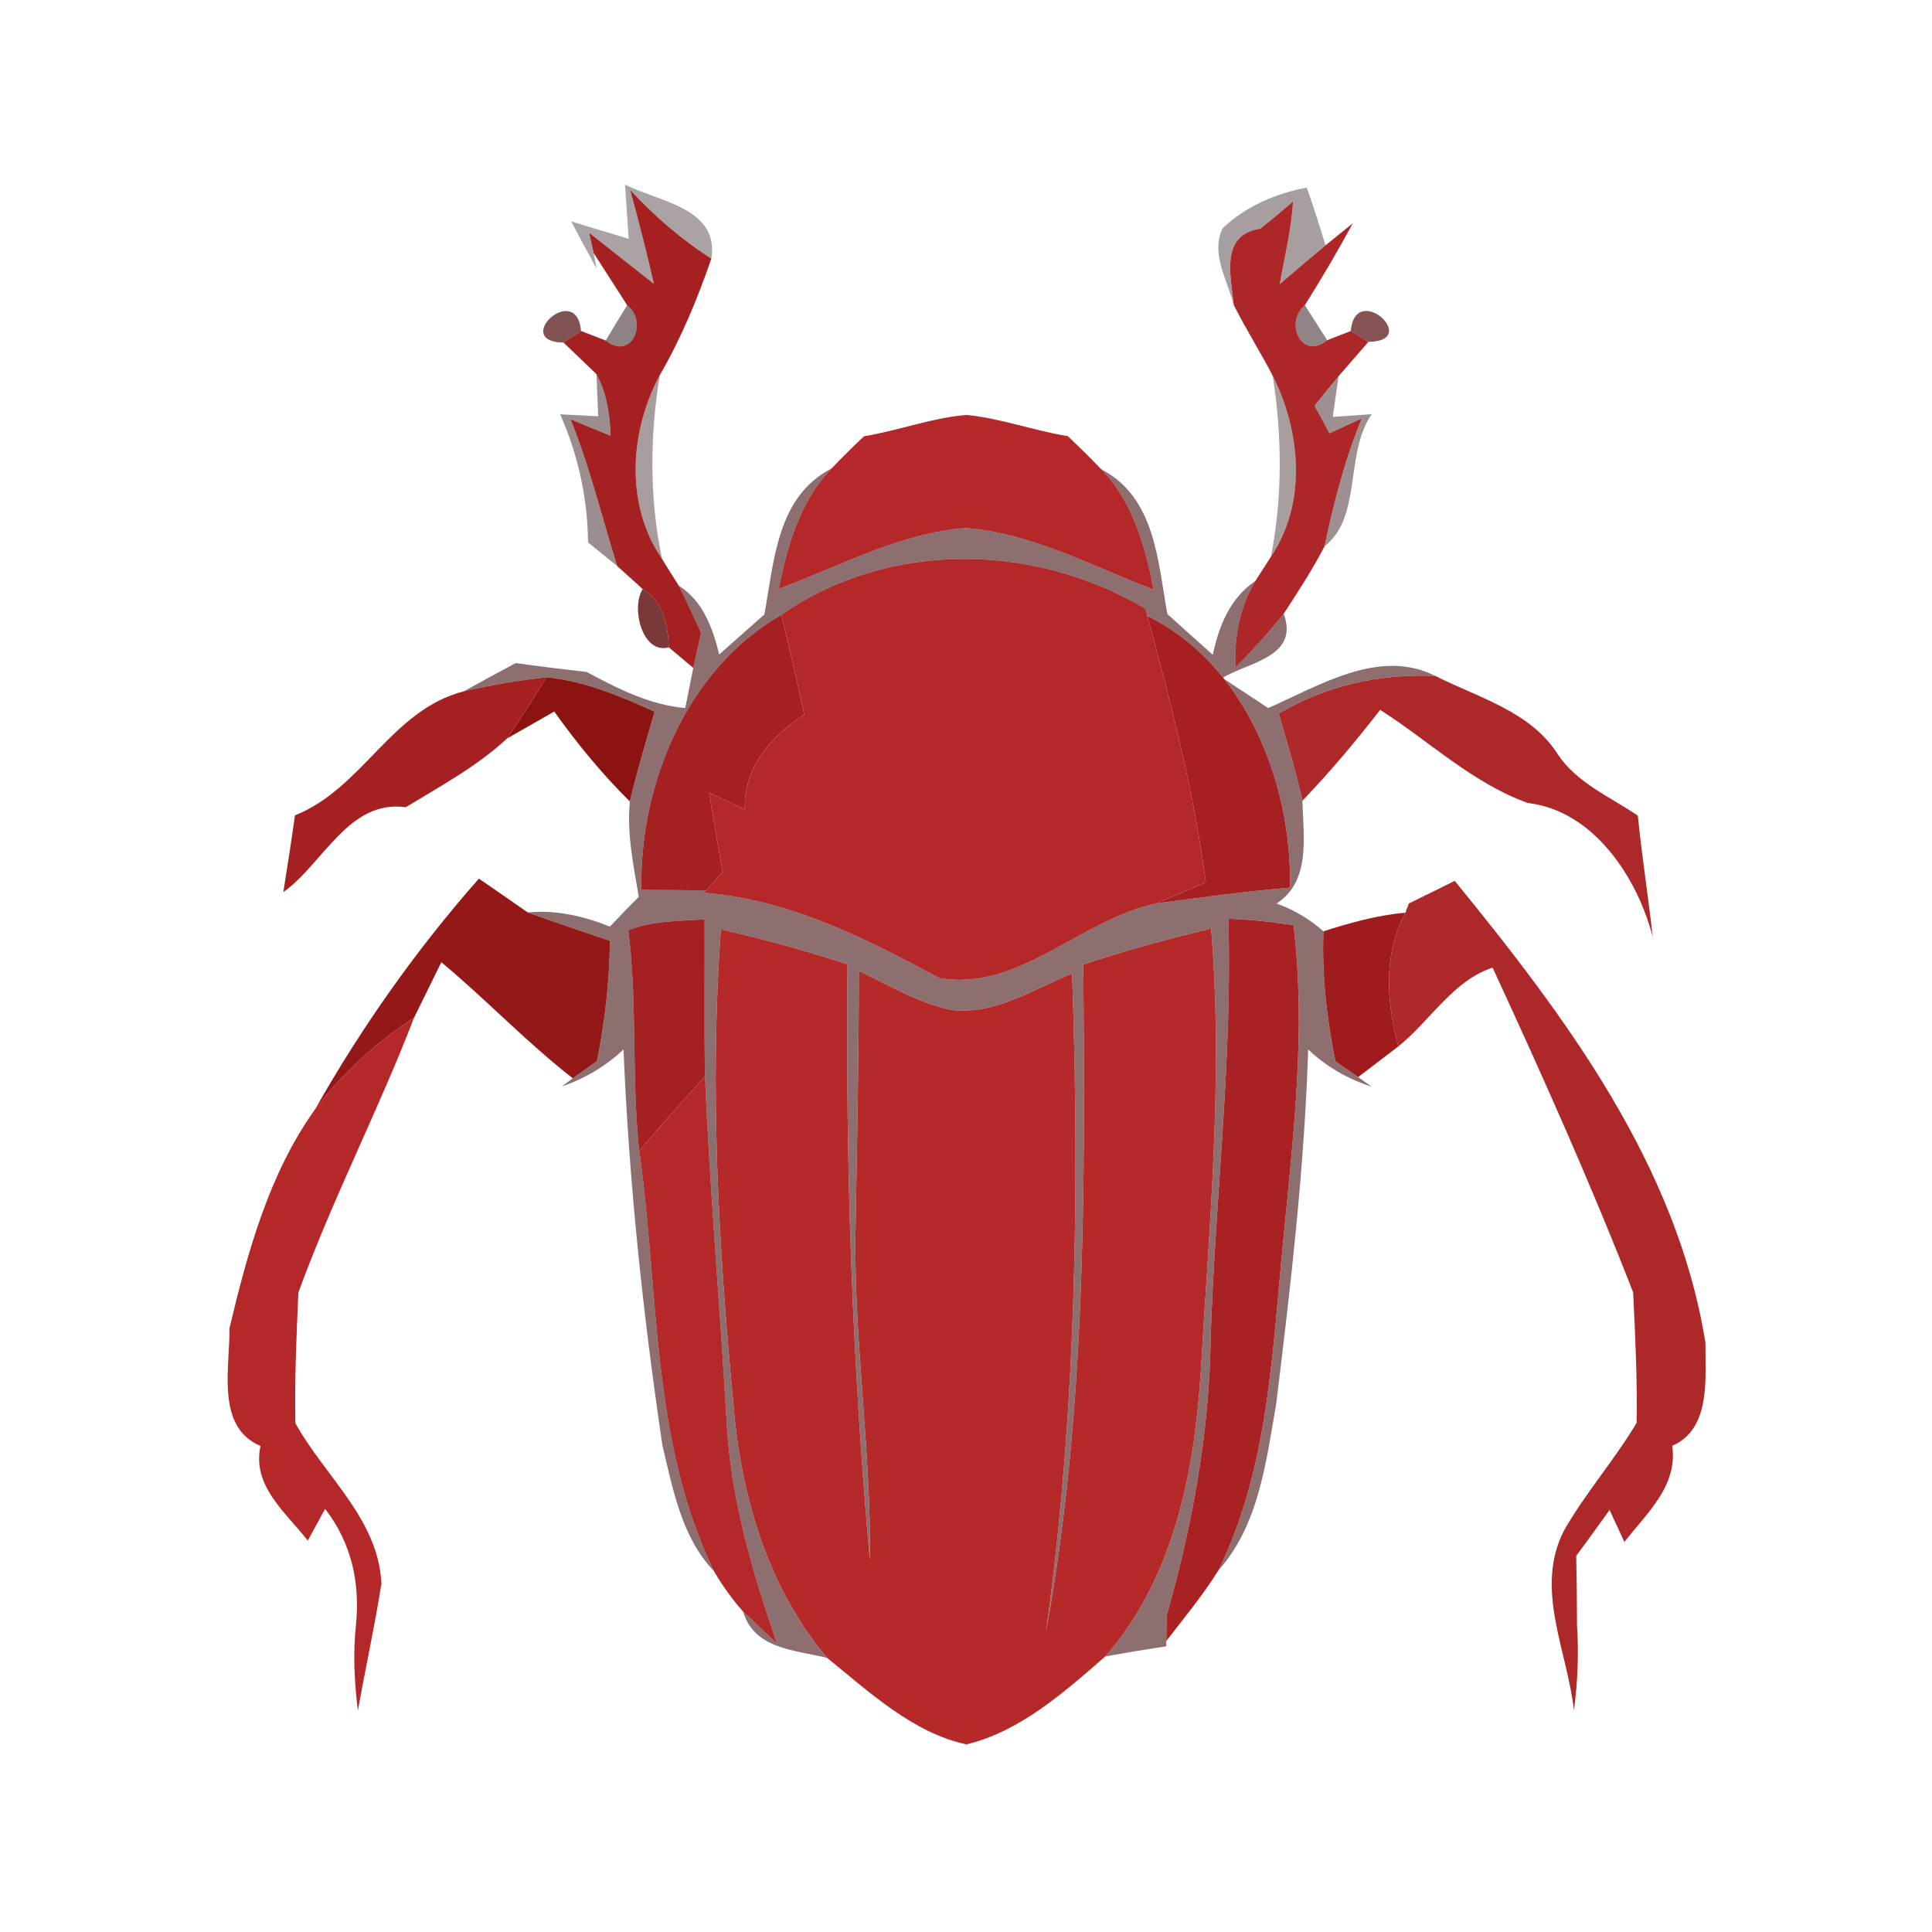 <svg width="128pt" height="128pt" viewBox="0 0 128 128" xmlns="http://www.w3.org/2000/svg">
    <path fill="#1b0606" opacity=".37" d="M41.41 12.23c2.21 1.13 6.26 1.54 5.72 4.9-1.99-1.26-3.77-2.82-5.38-4.54.57 2.06 1.09 4.13 1.57 6.21-1.43-1.12-2.86-2.25-4.29-3.38l.3 1.34.2 1.04c-.58-1.04-1.14-2.08-1.68-3.13.95.29 2.85.87 3.8 1.15l-.24-3.59z"/>
    <path fill="#1a0505" opacity=".38" d="M81 15.13c1.49-1.45 3.56-2.33 5.58-2.7.44 1.27.85 2.54 1.24 3.82-1.02.85-2.03 1.71-3.04 2.58.33-1.82.78-3.64.89-5.48-.72.6-1.43 1.23-2.17 1.8-2.72.41-1.93 3.21-1.76 5.06-.41-1.63-1.55-3.42-.74-5.08z"/>
    <path d="M41.75 12.59c1.61 1.72 3.39 3.28 5.38 4.54-.92 2.67-2 5.28-3.42 7.73-2 3.71-2.31 8.59.15 12.17.27.45.83 1.33 1.11 1.77.51 1.03 1 2.07 1.48 3.12-.13.59-.39 1.75-.52 2.33-.4-.34-1.21-1.02-1.62-1.36-.05-1.46-.38-3.05-1.73-3.86-.42-.38-1.26-1.15-1.69-1.53-1.01-3.24-1.81-6.56-3.09-9.72.66.28 1.98.82 2.65 1.09-.03-1.41-.26-2.82-.93-4.08-.55-.52-1.63-1.57-2.18-2.09.29-.2.87-.58 1.16-.77l1.63.63c1.71 1.37 2.83-1.23 1.42-2.34-.56-.87-1.67-2.6-2.22-3.46l-.3-1.34c1.43 1.13 2.86 2.26 4.29 3.38-.48-2.08-1-4.15-1.57-6.21zm.74 46.37c-.12-7.03 3.01-14.61 9.27-18.22.54 2.19 1.06 4.39 1.52 6.6-2.21 1.49-4.02 3.45-3.93 6.29l-2.37-1.11c.29 1.76.59 3.52.89 5.27-.27.3-.82.9-1.09 1.2-1.07-.01-3.21-.03-4.29-.03zM30.73 45.8c1.81-.41 3.64-.73 5.48-.93-.84 1.36-1.7 2.73-2.61 4.05-1.99 1.85-4.41 3.16-6.72 4.56-3.79-.52-5.46 3.74-8.11 5.63.27-1.7.54-3.39.77-5.09 4.52-1.81 6.36-6.97 11.19-8.22zm10.9 15.83c1.61-.64 3.36-.6 5.05-.72.02 3.46-.04 6.92.03 10.39-1.47 1.63-2.92 3.28-4.36 4.94-.52-4.86-.11-9.76-.72-14.61z" fill="#a52021"/>
    <path fill="#ad2729" d="M83.5 15.15c.74-.57 1.45-1.2 2.17-1.8-.11 1.84-.56 3.66-.89 5.48 1.01-.87 2.02-1.73 3.04-2.58.45-.36 1.36-1.09 1.81-1.46-1 1.85-2.07 3.66-3.18 5.43-1.38 1.15-.21 3.7 1.48 2.32l1.56-.61c.29.18.88.54 1.17.72-.49.57-1.48 1.71-1.98 2.28-.53.64-1.07 1.29-1.59 1.95.25.45.74 1.37.99 1.83.54-.25 1.6-.74 2.14-.98-1.13 2.73-1.86 5.59-2.47 8.47-.79 1.54-1.75 3-2.7 4.46-.99 1.25-2.08 2.43-3.2 3.57-.08-2.01.27-4 1.32-5.74.26-.4.77-1.2 1.03-1.6 2.4-3.56 1.98-8.3.12-12-.82-1.58-1.78-3.09-2.58-4.68-.17-1.85-.96-4.65 1.76-5.06z"/>
    <path fill="#180405" opacity=".49" d="M41.55 20.22c1.41 1.11.29 3.71-1.42 2.34.35-.59 1.06-1.76 1.42-2.34z"/>
    <path fill="#1e0608" opacity=".49" d="M87.93 22.54c-1.69 1.38-2.86-1.17-1.48-2.32l1.48 2.32z"/>
    <path fill="#521312" opacity=".73" d="M37.34 22.7c-3.49-.06.85-4.12 1.16-.77-.29.19-.87.57-1.16.77z"/>
    <path fill="#5a1416" opacity=".73" d="M89.49 21.93c.3-3.35 4.71.68 1.17.72-.29-.18-.88-.54-1.17-.72z"/>
    <path fill="#240606" opacity=".45" d="M39.52 24.79c.67 1.26.9 2.67.93 4.08-.67-.27-1.99-.81-2.65-1.09 1.28 3.16 2.08 6.48 3.09 9.72-.48-.39-1.45-1.17-1.93-1.56-.03-2.94-.66-5.81-1.85-8.49.63.03 1.89.1 2.52.13-.03-.69-.08-2.09-.11-2.79z"/>
    <path fill="#1f0505" opacity=".39" d="M43.86 37.03c-2.46-3.58-2.15-8.46-.15-12.17-.66 4.03-.69 8.16.15 12.17z"/>
    <path fill="#220707" opacity=".39" d="M84.32 24.89c1.86 3.7 2.28 8.44-.12 12 .78-3.96.74-8.02.12-12z"/>
    <path fill="#280809" opacity=".45" d="M87.09 26.88c.52-.66 1.06-1.31 1.59-1.95-.09.67-.29 2.02-.38 2.69.64-.04 1.93-.14 2.58-.18-1.82 2.64-.61 6.78-3.13 8.76.61-2.88 1.34-5.74 2.47-8.47-.54.24-1.6.73-2.14.98-.25-.46-.74-1.38-.99-1.83z"/>
    <g fill="#b52829">
        <path d="M57.25 28.9c2.28-.37 4.48-1.22 6.79-1.41 2.28.23 4.45 1.04 6.71 1.41.75.71 1.49 1.44 2.21 2.19 2.1 2.16 2.9 5.09 3.47 7.97-4.07-1.54-8.03-3.73-12.44-4.08-4.39.34-8.33 2.53-12.4 4.03.59-2.87 1.4-5.8 3.5-7.97.7-.73 1.42-1.45 2.16-2.14z"/>
        <path d="M51.76 40.74c7.15-4.97 16.74-4.78 24.13-.41l.12.48c1.59 5.81 3.09 11.66 3.88 17.65-1.09.47-2.18.93-3.27 1.39-5.02 1.04-9.11 5.86-14.38 4.95-4.91-2.63-9.95-5.22-15.62-5.65l.16-.16c.27-.3.82-.9 1.09-1.2-.3-1.75-.6-3.51-.89-5.27l2.37 1.11c-.09-2.84 1.72-4.8 3.93-6.29-.46-2.21-.98-4.41-1.52-6.6zM20.89 73.47c1.81-2.39 4.05-4.42 6.55-6.06-2.37 6.15-5.41 12.02-7.67 18.22-.13 2.89-.26 5.77-.2 8.66 1.94 3.51 5.5 6.35 5.7 10.62-.44 2.82-1.06 5.62-1.56 8.43-.23-1.87-.33-3.77-.13-5.65.29-2.81-.29-5.47-2.04-7.72-.29.53-.86 1.58-1.15 2.1-1.44-1.86-3.71-3.61-3.13-6.27-3-1.27-2.01-5.22-2.06-7.79 1.2-5.05 2.63-10.27 5.69-14.54zm21.46 2.77c1.44-1.66 2.89-3.31 4.36-4.94.31 7.58.99 15.15 1.42 22.73.24 5.12 1.69 10.05 3.35 14.87-.56-.54-1.69-1.6-2.25-2.13-.73-.83-1.38-1.73-1.93-2.68-4.2-8.68-3.62-18.53-4.95-27.85z"/>
    </g>
    <path fill="#3f0d0e" opacity=".59" d="M50.64 40.71c.65-3.53.83-7.81 4.45-9.67-2.1 2.17-2.91 5.1-3.5 7.97 4.07-1.5 8.01-3.69 12.4-4.03 4.41.35 8.37 2.54 12.44 4.08-.57-2.88-1.37-5.81-3.47-7.97 3.58 1.85 3.75 6.1 4.38 9.59.75.68 2.26 2.03 3.01 2.7.41-1.92 1.14-3.75 2.82-4.89-1.05 1.74-1.4 3.73-1.32 5.74 1.12-1.14 2.21-2.32 3.2-3.57 1.04 2.86-2.3 3.2-4.06 4.25.75.5 2.27 1.5 3.03 2 3.39-1.48 7.36-4 11.07-2.13-3.64-.16-7.23.62-10.37 2.5.55 1.91 1.13 3.82 1.57 5.77.05 2.35.59 5.3-1.71 6.81 1.14.41 2.18 1.03 3.1 1.84-.11 2.89.22 5.77.79 8.61.37.26 1.13.79 1.51 1.05l.89.63c-1.57-.5-3-1.32-4.2-2.46-.25 7.86-1.16 15.68-2.12 23.48-.66 3.8-1.15 8.04-3.82 11.02 3.36-6.87 3.56-14.61 4.31-22.07.66-6.85 1.49-13.8.66-20.66-1.43-.23-2.87-.38-4.32-.43.28 9.26-.87 18.47-1.17 27.71-.08 6.27-1.2 12.45-2.92 18.46-.01.42-.01 1.26-.02 1.68v.35c-1.35.21-2.7.43-4.04.67 4.52-5.17 5.9-12.17 6.32-18.82.57-9.79 1.5-19.6.69-29.4-2.86.68-5.69 1.46-8.47 2.38.12 14.76.19 29.65-2.47 44.22 1.99-14.44 2.23-29.07 1.73-43.62-2.57 1.04-5.12 2.76-8.01 2.41-2.18-.47-4.13-1.63-6.12-2.58 0 5.57-.11 11.13-.21 16.7-.19 7.46 1.04 14.86.94 22.32-1.18-13.12-1.62-26.29-1.48-39.46-2.76-.91-5.56-1.67-8.39-2.32-.75 10.45-.17 20.93.82 31.34.48 6.06 2.23 12.21 6.22 16.93-2.12-.53-4.82-.56-5.57-3.07.56.53 1.69 1.59 2.25 2.13-1.66-4.82-3.11-9.75-3.35-14.87-.43-7.58-1.11-15.15-1.42-22.73-.07-3.47-.01-6.93-.03-10.39-1.69.12-3.44.08-5.05.72.61 4.85.2 9.75.72 14.61 1.33 9.32.75 19.17 4.95 27.85-2.14-2.23-2.71-5.41-3.41-8.31-1.29-8.7-2.22-17.46-2.58-26.25-1.18 1.11-2.56 1.93-4.09 2.45l.73-.54c.4-.28 1.2-.86 1.6-1.14.53-2.63.83-5.29.86-7.97-1.83-.61-3.65-1.23-5.45-1.88 1.88-.18 3.71.24 5.45.94.63-.67 1.26-1.33 1.91-1.97-.35-2.09-.8-4.2-.59-6.32.47-2 1.07-3.97 1.64-5.95-2.28-1.03-4.63-2.03-7.16-2.28-1.84.2-3.67.52-5.48.93 1.14-.63 2.29-1.26 3.44-1.87 1.57.22 3.13.41 4.7.59 2.05 1.1 4.16 2.18 6.53 2.39.13-.66.4-2 .53-2.66.13-.58.39-1.74.52-2.33-.48-1.05-.97-2.09-1.48-3.12 1.6 1.02 2.24 2.78 2.68 4.56.75-.66 2.24-1.99 2.99-2.65m1.12.03c-6.26 3.61-9.39 11.19-9.27 18.22 1.08 0 3.22.02 4.29.03l-.16.16c5.67.43 10.71 3.02 15.62 5.65 5.27.91 9.36-3.91 14.38-4.95 2.95-.39 5.89-.8 8.85-1.04.13-6.93-2.96-14.84-9.46-18l-.12-.48c-7.39-4.37-16.98-4.56-24.13.41z"/>
    <path fill="#5d0d0e" opacity=".82" d="M42.58 39.03c1.35.81 1.68 2.4 1.73 3.86-1.78.48-2.51-2.66-1.73-3.86z"/>
    <path fill="#a72021" d="M76.01 40.81c6.5 3.16 9.59 11.07 9.46 18-2.96.24-5.9.65-8.85 1.04 1.09-.46 2.18-.92 3.27-1.39-.79-5.99-2.29-11.84-3.88-17.65z"/>
    <path fill="#8c1410" d="M36.21 44.87c2.53.25 4.88 1.25 7.16 2.28-.57 1.98-1.17 3.95-1.64 5.95-1.85-1.83-3.5-3.84-5.01-5.96-1.04.6-2.08 1.19-3.12 1.78.91-1.32 1.77-2.69 2.61-4.05z"/>
    <path d="M84.72 47.28c3.14-1.88 6.73-2.66 10.37-2.5 2.86 1.45 6.34 2.35 8.14 5.23 1.27 1.88 3.46 2.79 5.28 4.03.27 2.69.69 5.35.99 8.04-1.01-3.91-3.9-8.37-8.28-8.88-3.65-1.31-6.54-4.1-9.78-6.17-1.62 2.09-3.32 4.11-5.15 6.02-.44-1.95-1.02-3.86-1.57-5.77zm8.62 12.58c.76-.38 2.28-1.13 3.04-1.5 7.34 9 14.73 18.84 16.61 30.61-.02 2.32.39 5.69-2.2 6.82.38 2.67-1.7 4.47-3.17 6.37-.24-.53-.73-1.59-.98-2.12-.73 1.01-1.46 2.03-2.21 3.04.03 1.53.05 3.06.05 4.6.13 1.88.04 3.77-.2 5.64-.44-3.95-2.64-8.07-.66-11.92 1.42-2.49 3.34-4.66 4.81-7.13.05-2.89-.09-5.77-.23-8.65-2.84-7.28-6.04-14.43-9.31-21.51-2.61.84-4.15 3.54-6.25 5.22-.78-2.95-1.01-6.08.47-8.86l.23-.61z" fill="#ad2829"/>
    <path fill="#941818" d="M20.89 73.47c3.08-5.44 6.71-10.58 10.84-15.26 1.08.74 2.15 1.49 3.23 2.24 1.8.65 3.62 1.27 5.45 1.88-.03 2.68-.33 5.34-.86 7.97-.4.28-1.2.86-1.6 1.14-3.06-2.38-5.73-5.21-8.71-7.69l-1.8 3.66c-2.5 1.64-4.74 3.67-6.55 6.06z"/>
    <path fill="#9f1b1e" d="M87.68 61.7c1.77-.56 3.56-1.07 5.43-1.23-1.48 2.78-1.25 5.91-.47 8.86-.66.51-1.99 1.52-2.66 2.03-.38-.26-1.14-.79-1.51-1.05-.57-2.84-.9-5.72-.79-8.61z"/>
    <path fill="#aa2123" d="M81.38 60.87c1.45.05 2.89.2 4.32.43.83 6.86 0 13.81-.66 20.66-.75 7.46-.95 15.2-4.31 22.07-1.03 1.65-2.27 3.15-3.46 4.69.01-.42.01-1.26.02-1.68 1.72-6.01 2.84-12.19 2.92-18.46.3-9.24 1.45-18.45 1.17-27.71z"/>
    <path fill="#b52929" d="M47.76 61.57c2.83.65 5.63 1.41 8.39 2.32-.14 13.17.3 26.34 1.48 39.46.1-7.46-1.13-14.86-.94-22.32.1-5.57.21-11.13.21-16.7 1.99.95 3.94 2.11 6.12 2.58 2.89.35 5.44-1.37 8.01-2.41.5 14.55.26 29.18-1.73 43.62 2.66-14.57 2.59-29.46 2.47-44.22 2.78-.92 5.61-1.7 8.47-2.38.81 9.8-.12 19.61-.69 29.4-.42 6.65-1.8 13.65-6.32 18.82-2.7 2.36-5.67 4.99-9.2 5.83-3.55-.76-6.45-3.48-9.23-5.73-3.99-4.72-5.74-10.87-6.22-16.93-.99-10.41-1.57-20.89-.82-31.34z"/>
</svg>
